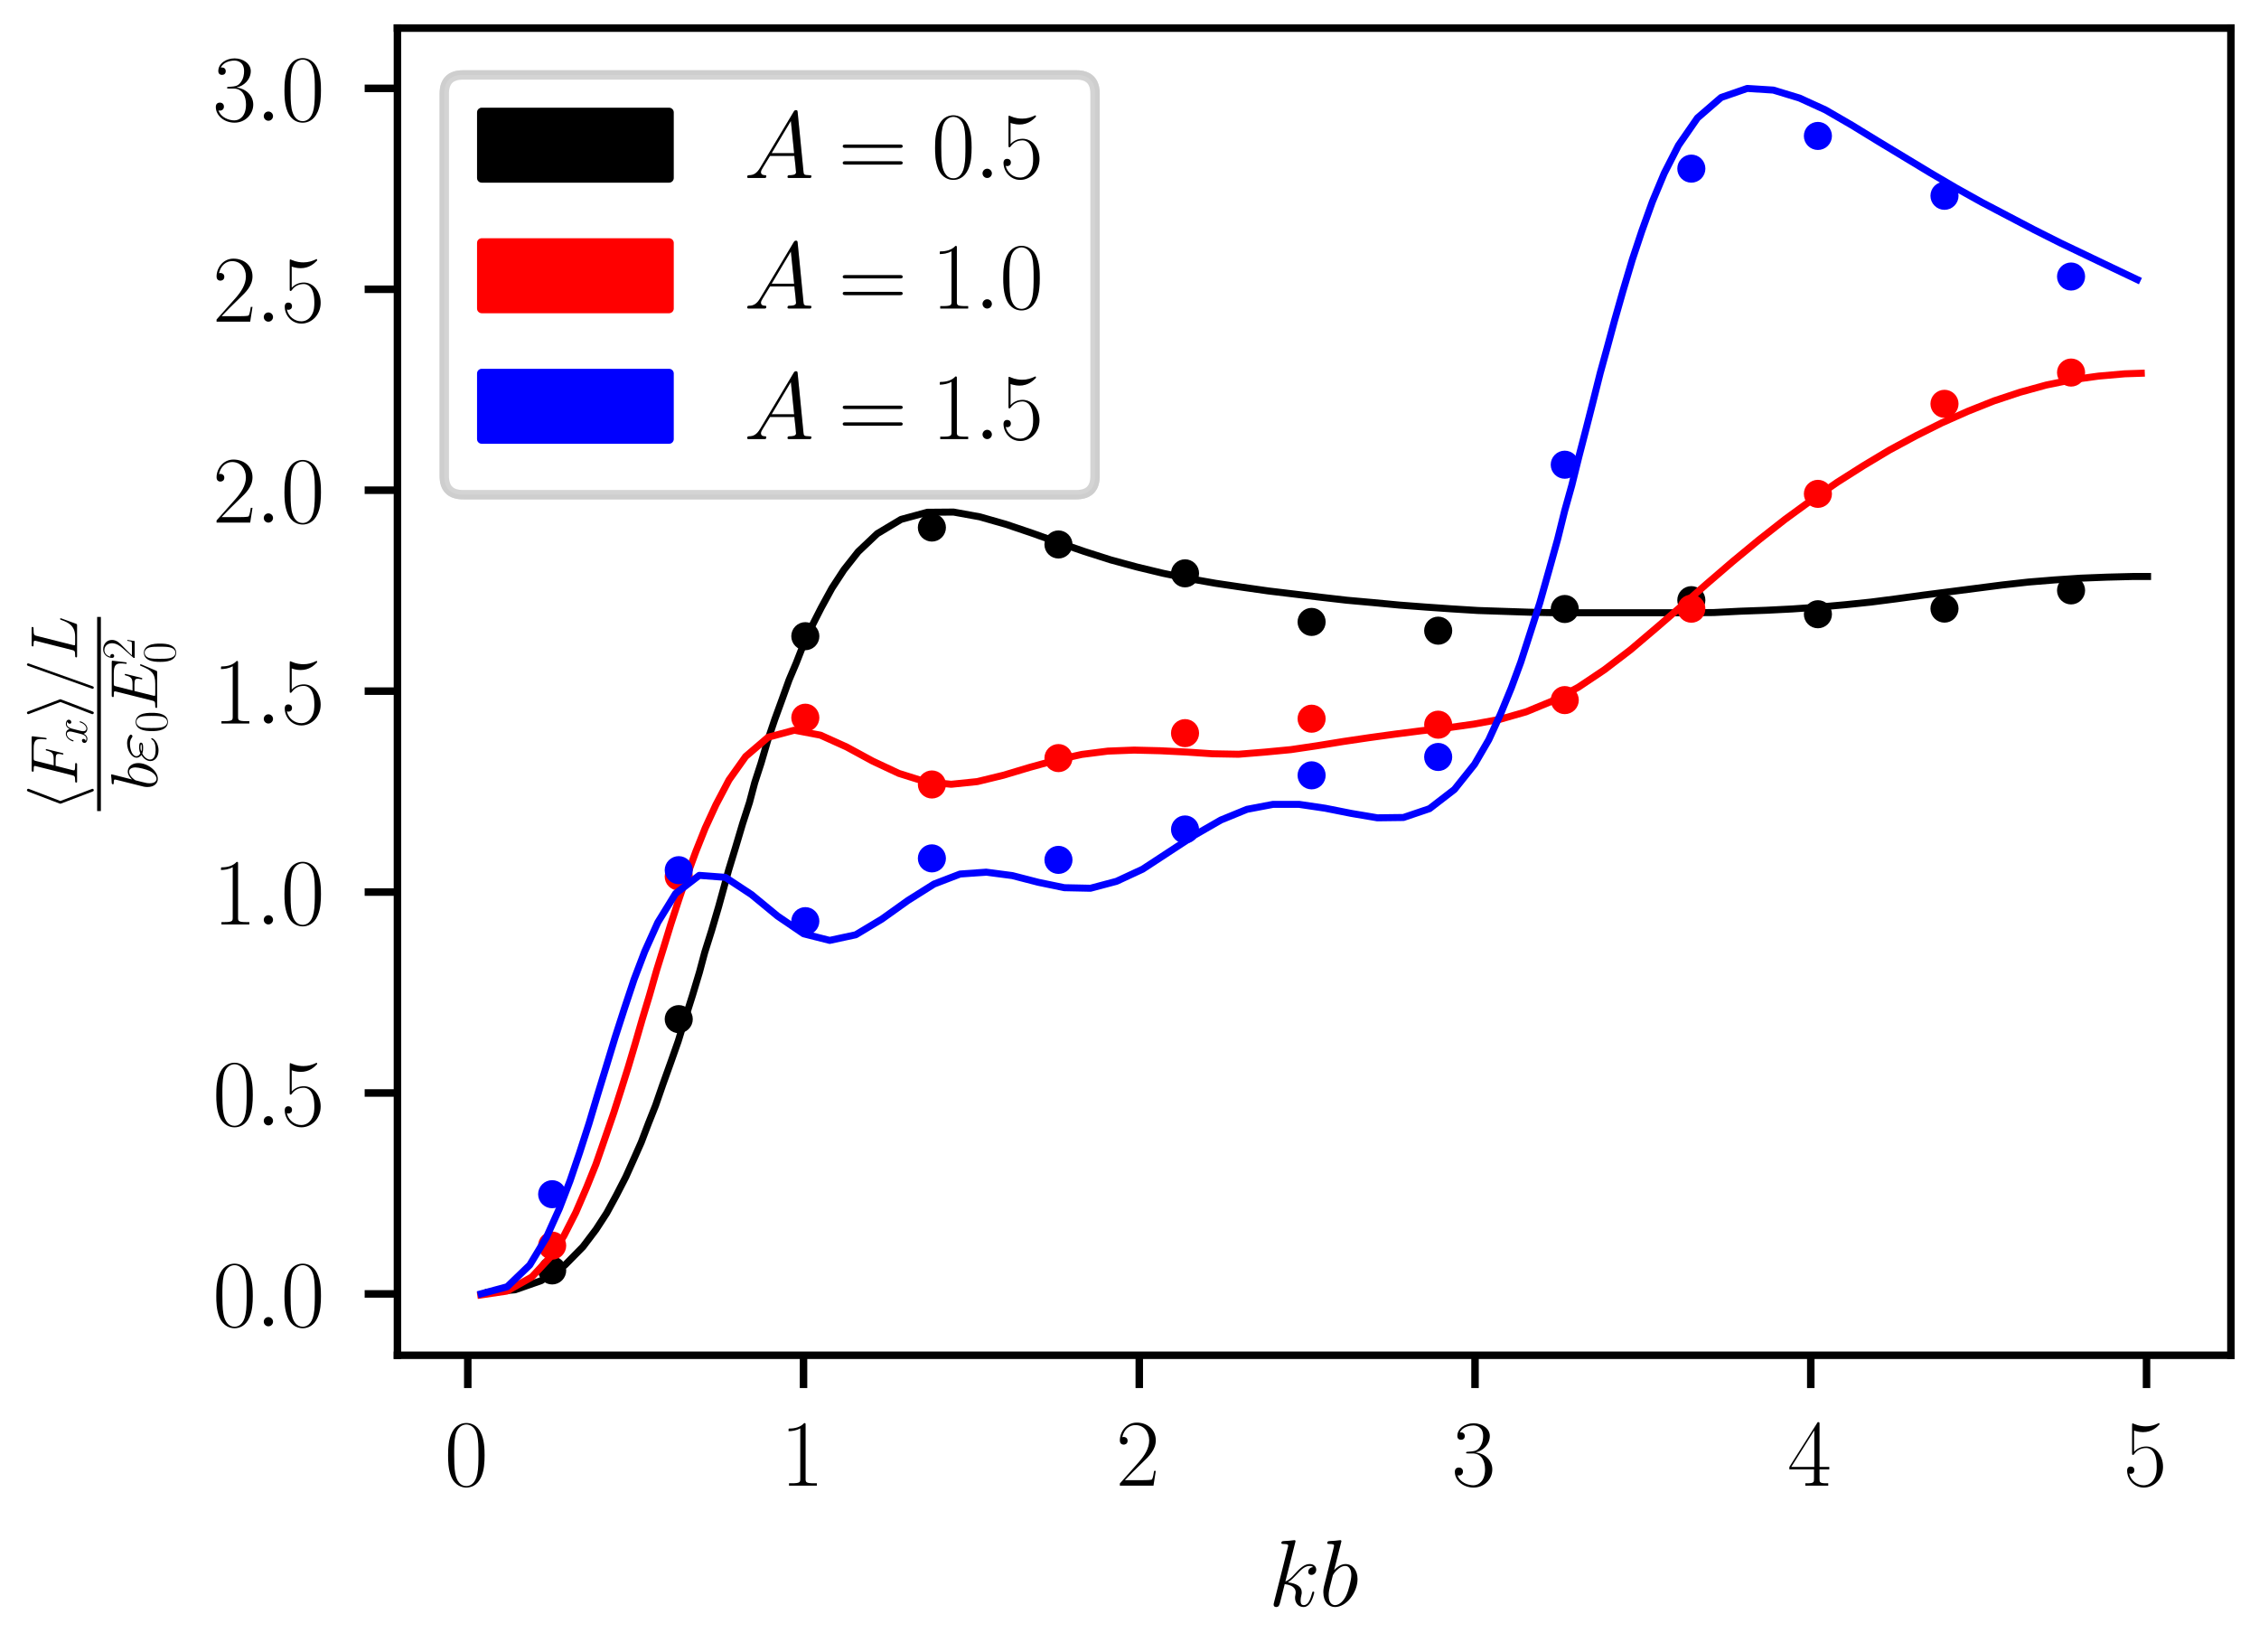 <?xml version="1.0" encoding="utf-8" standalone="no"?>
<!DOCTYPE svg PUBLIC "-//W3C//DTD SVG 1.1//EN"
  "http://www.w3.org/Graphics/SVG/1.1/DTD/svg11.dtd">
<svg xmlns:xlink="http://www.w3.org/1999/xlink" width="241.2pt" height="176.4pt" viewBox="0 0 241.2 176.4" xmlns="http://www.w3.org/2000/svg" version="1.1">
 <defs>
  <style type="text/css">*{stroke-linejoin: round; stroke-linecap: butt}</style>
 </defs>
 <g id="figure_1">
  <g id="patch_1">
   <path d="M 0 176.4 
L 241.2 176.4 
L 241.2 0 
L 0 0 
z
" style="fill: #ffffff"/>
  </g>
  <g id="axes_1">
   <g id="patch_2">
    <path d="M 42.436 144.688 
L 238.2 144.688 
L 238.2 3 
L 42.436 3 
z
" style="fill: #ffffff"/>
   </g>
   <g id="matplotlib.axis_1">
    <g id="xtick_1">
     <g id="line2d_1">
      <defs>
       <path id="mac8d23e874" d="M 0 0 
L 0 3.5 
" style="stroke: #000000; stroke-width: 0.8"/>
      </defs>
      <g>
       <use xlink:href="#mac8d23e874" x="49.946" y="144.688" style="stroke: #000000; stroke-width: 0.8"/>
      </g>
     </g>
     <g id="text_1">
      <!-- $\mathdefault{0}$ -->
      <g transform="translate(47.456 158.607) scale(0.1 -0.1)">
       <defs>
        <path id="CMR17-30" d="M 2688 2025 
C 2688 2416 2682 3080 2413 3591 
C 2176 4039 1798 4198 1466 4198 
C 1158 4198 768 4058 525 3597 
C 269 3118 243 2524 243 2025 
C 243 1661 250 1106 448 619 
C 723 -39 1216 -128 1466 -128 
C 1760 -128 2208 -7 2470 600 
C 2662 1042 2688 1559 2688 2025 
z
M 1466 -26 
C 1056 -26 813 325 723 812 
C 653 1188 653 1738 653 2096 
C 653 2588 653 2997 736 3387 
C 858 3929 1216 4096 1466 4096 
C 1728 4096 2067 3923 2189 3400 
C 2272 3036 2278 2607 2278 2096 
C 2278 1680 2278 1169 2202 792 
C 2067 95 1690 -26 1466 -26 
z
" transform="scale(0.016)"/>
       </defs>
       <use xlink:href="#CMR17-30" transform="scale(0.996)"/>
      </g>
     </g>
    </g>
    <g id="xtick_2">
     <g id="line2d_2">
      <g>
       <use xlink:href="#mac8d23e874" x="85.795" y="144.688" style="stroke: #000000; stroke-width: 0.8"/>
      </g>
     </g>
     <g id="text_2">
      <!-- $\mathdefault{1}$ -->
      <g transform="translate(83.305 158.607) scale(0.1 -0.1)">
       <defs>
        <path id="CMR17-31" d="M 1702 4058 
C 1702 4192 1696 4192 1606 4192 
C 1357 3916 979 3827 621 3827 
C 602 3827 570 3827 563 3808 
C 557 3795 557 3782 557 3648 
C 755 3648 1088 3686 1344 3839 
L 1344 461 
C 1344 236 1331 160 781 160 
L 589 160 
L 589 0 
C 896 0 1216 0 1523 0 
C 1830 0 2150 0 2458 0 
L 2458 160 
L 2266 160 
C 1715 160 1702 230 1702 458 
L 1702 4058 
z
" transform="scale(0.016)"/>
       </defs>
       <use xlink:href="#CMR17-31" transform="scale(0.996)"/>
      </g>
     </g>
    </g>
    <g id="xtick_3">
     <g id="line2d_3">
      <g>
       <use xlink:href="#mac8d23e874" x="121.644" y="144.688" style="stroke: #000000; stroke-width: 0.8"/>
      </g>
     </g>
     <g id="text_3">
      <!-- $\mathdefault{2}$ -->
      <g transform="translate(119.153 158.607) scale(0.1 -0.1)">
       <defs>
        <path id="CMR17-32" d="M 2669 989 
L 2554 989 
C 2490 536 2438 459 2413 420 
C 2381 369 1920 369 1830 369 
L 602 369 
C 832 619 1280 1072 1824 1597 
C 2214 1967 2669 2402 2669 3035 
C 2669 3790 2067 4224 1395 4224 
C 691 4224 262 3604 262 3030 
C 262 2780 448 2748 525 2748 
C 589 2748 781 2787 781 3010 
C 781 3207 614 3264 525 3264 
C 486 3264 448 3258 422 3245 
C 544 3790 915 4058 1306 4058 
C 1862 4058 2227 3617 2227 3035 
C 2227 2479 1901 2000 1536 1584 
L 262 146 
L 262 0 
L 2515 0 
L 2669 989 
z
" transform="scale(0.016)"/>
       </defs>
       <use xlink:href="#CMR17-32" transform="scale(0.996)"/>
      </g>
     </g>
    </g>
    <g id="xtick_4">
     <g id="line2d_4">
      <g>
       <use xlink:href="#mac8d23e874" x="157.493" y="144.688" style="stroke: #000000; stroke-width: 0.8"/>
      </g>
     </g>
     <g id="text_4">
      <!-- $\mathdefault{3}$ -->
      <g transform="translate(155.002 158.607) scale(0.1 -0.1)">
       <defs>
        <path id="CMR17-33" d="M 1414 2157 
C 1984 2157 2234 1662 2234 1090 
C 2234 320 1824 25 1453 25 
C 1114 25 563 194 390 693 
C 422 680 454 680 486 680 
C 640 680 755 782 755 948 
C 755 1133 614 1216 486 1216 
C 378 1216 211 1165 211 926 
C 211 335 787 -128 1466 -128 
C 2176 -128 2720 430 2720 1085 
C 2720 1707 2208 2157 1600 2227 
C 2086 2328 2554 2756 2554 3329 
C 2554 3820 2048 4179 1472 4179 
C 890 4179 378 3829 378 3329 
C 378 3110 544 3072 627 3072 
C 762 3072 877 3155 877 3321 
C 877 3486 762 3569 627 3569 
C 602 3569 570 3569 544 3557 
C 730 3959 1235 4032 1459 4032 
C 1683 4032 2106 3925 2106 3320 
C 2106 3143 2080 2828 1862 2550 
C 1670 2304 1453 2304 1242 2284 
C 1210 2284 1062 2269 1037 2269 
C 992 2263 966 2257 966 2208 
C 966 2163 973 2157 1101 2157 
L 1414 2157 
z
" transform="scale(0.016)"/>
       </defs>
       <use xlink:href="#CMR17-33" transform="scale(0.996)"/>
      </g>
     </g>
    </g>
    <g id="xtick_5">
     <g id="line2d_5">
      <g>
       <use xlink:href="#mac8d23e874" x="193.342" y="144.688" style="stroke: #000000; stroke-width: 0.8"/>
      </g>
     </g>
     <g id="text_5">
      <!-- $\mathdefault{4}$ -->
      <g transform="translate(190.851 158.607) scale(0.1 -0.1)">
       <defs>
        <path id="CMR17-34" d="M 2150 4122 
C 2150 4256 2144 4256 2029 4256 
L 128 1254 
L 128 1088 
L 1779 1088 
L 1779 457 
C 1779 224 1766 160 1318 160 
L 1197 160 
L 1197 0 
C 1402 0 1747 0 1965 0 
C 2182 0 2528 0 2733 0 
L 2733 160 
L 2611 160 
C 2163 160 2150 224 2150 457 
L 2150 1088 
L 2803 1088 
L 2803 1254 
L 2150 1254 
L 2150 4122 
z
M 1798 3703 
L 1798 1254 
L 256 1254 
L 1798 3703 
z
" transform="scale(0.016)"/>
       </defs>
       <use xlink:href="#CMR17-34" transform="scale(0.996)"/>
      </g>
     </g>
    </g>
    <g id="xtick_6">
     <g id="line2d_6">
      <g>
       <use xlink:href="#mac8d23e874" x="229.191" y="144.688" style="stroke: #000000; stroke-width: 0.8"/>
      </g>
     </g>
     <g id="text_6">
      <!-- $\mathdefault{5}$ -->
      <g transform="translate(226.7 158.607) scale(0.1 -0.1)">
       <defs>
        <path id="CMR17-35" d="M 730 3692 
C 794 3666 1056 3584 1325 3584 
C 1920 3584 2246 3911 2432 4100 
C 2432 4157 2432 4192 2394 4192 
C 2387 4192 2374 4192 2323 4163 
C 2099 4058 1837 3973 1517 3973 
C 1325 3973 1037 3999 723 4139 
C 653 4171 640 4171 634 4171 
C 602 4171 595 4164 595 4037 
L 595 2203 
C 595 2089 595 2057 659 2057 
C 691 2057 704 2070 736 2114 
C 941 2401 1222 2522 1542 2522 
C 1766 2522 2246 2382 2246 1289 
C 2246 1085 2246 715 2054 421 
C 1894 159 1645 25 1370 25 
C 947 25 518 320 403 814 
C 429 807 480 795 506 795 
C 589 795 749 840 749 1038 
C 749 1210 627 1280 506 1280 
C 358 1280 262 1190 262 1011 
C 262 454 704 -128 1382 -128 
C 2042 -128 2669 440 2669 1264 
C 2669 2030 2170 2624 1549 2624 
C 1222 2624 947 2503 730 2274 
L 730 3692 
z
" transform="scale(0.016)"/>
       </defs>
       <use xlink:href="#CMR17-35" transform="scale(0.996)"/>
      </g>
     </g>
    </g>
    <g id="text_7">
     <!-- $k b$ -->
     <g transform="translate(135.43 171.463) scale(0.1 -0.1)">
      <defs>
       <path id="CMMI12-6b" d="M 1798 4257 
C 1805 4283 1818 4321 1818 4352 
C 1818 4416 1754 4416 1741 4416 
C 1734 4416 1504 4393 1389 4377 
C 1280 4377 1184 4358 1069 4358 
C 915 4345 870 4339 870 4224 
C 870 4160 934 4160 998 4160 
C 1325 4160 1325 4103 1325 4040 
C 1325 4015 1325 4002 1293 3888 
L 378 248 
C 352 152 352 140 352 101 
C 352 -38 461 -64 525 -64 
C 704 -64 742 77 794 275 
L 1094 1469 
C 1555 1418 1830 1226 1830 920 
C 1830 881 1830 856 1811 760 
C 1786 664 1786 588 1786 556 
C 1786 185 2029 -64 2355 -64 
C 2650 -64 2803 204 2854 294 
C 2989 530 3072 888 3072 913 
C 3072 945 3046 971 3008 971 
C 2950 971 2944 945 2918 843 
C 2829 511 2694 64 2368 64 
C 2240 64 2157 128 2157 370 
C 2157 492 2182 632 2208 728 
C 2234 843 2234 849 2234 926 
C 2234 1303 1894 1514 1306 1590 
C 1536 1731 1766 1980 1856 2076 
C 2221 2484 2470 2689 2765 2689 
C 2912 2689 2950 2650 2995 2612 
C 2758 2586 2669 2420 2669 2293 
C 2669 2139 2790 2088 2880 2088 
C 3053 2088 3206 2235 3206 2440 
C 3206 2625 3059 2816 2771 2816 
C 2419 2816 2131 2567 1677 2056 
C 1613 1980 1376 1737 1139 1648 
L 1798 4257 
z
" transform="scale(0.016)"/>
       <path id="CMMI12-62" d="M 1478 4257 
C 1485 4283 1498 4321 1498 4352 
C 1498 4416 1434 4416 1421 4416 
C 1414 4416 1184 4393 1069 4377 
C 960 4377 864 4358 749 4358 
C 595 4345 550 4339 550 4224 
C 550 4160 614 4160 678 4160 
C 1005 4160 1005 4103 1005 4040 
C 1005 3996 954 3811 928 3696 
L 774 3085 
C 710 2831 346 1387 320 1272 
C 288 1114 288 1005 288 922 
C 288 274 653 -64 1069 -64 
C 1811 -64 2579 888 2579 1814 
C 2579 2401 2246 2816 1766 2816 
C 1434 2816 1133 2542 1011 2414 
L 1478 4257 
z
M 1075 64 
C 870 64 646 217 646 715 
C 646 926 666 1047 781 1494 
C 800 1577 902 1986 928 2069 
C 941 2120 1318 2689 1754 2689 
C 2035 2689 2163 2408 2163 2076 
C 2163 1769 1984 1047 1824 715 
C 1664 370 1370 64 1075 64 
z
" transform="scale(0.016)"/>
      </defs>
      <use xlink:href="#CMMI12-6b" transform="scale(0.996)"/>
      <use xlink:href="#CMMI12-62" transform="translate(54.079 0) scale(0.996)"/>
     </g>
    </g>
   </g>
   <g id="matplotlib.axis_2">
    <g id="ytick_1">
     <g id="line2d_7">
      <defs>
       <path id="m7ada09ef3b" d="M 0 0 
L -3.5 0 
" style="stroke: #000000; stroke-width: 0.8"/>
      </defs>
      <g>
       <use xlink:href="#m7ada09ef3b" x="42.436" y="138.137" style="stroke: #000000; stroke-width: 0.8"/>
      </g>
     </g>
     <g id="text_8">
      <!-- $\mathdefault{0.0}$ -->
      <g transform="translate(22.706 141.596) scale(0.1 -0.1)">
       <defs>
        <path id="CMMI12-3a" d="M 1178 307 
C 1178 492 1024 619 870 619 
C 685 619 557 466 557 313 
C 557 128 710 0 864 0 
C 1050 0 1178 153 1178 307 
z
" transform="scale(0.016)"/>
       </defs>
       <use xlink:href="#CMR17-30" transform="scale(0.996)"/>
       <use xlink:href="#CMMI12-3a" transform="translate(45.69 0) scale(0.996)"/>
       <use xlink:href="#CMR17-30" transform="translate(72.788 0) scale(0.996)"/>
      </g>
     </g>
    </g>
    <g id="ytick_2">
     <g id="line2d_8">
      <g>
       <use xlink:href="#m7ada09ef3b" x="42.436" y="116.686" style="stroke: #000000; stroke-width: 0.8"/>
      </g>
     </g>
     <g id="text_9">
      <!-- $\mathdefault{0.5}$ -->
      <g transform="translate(22.706 120.146) scale(0.1 -0.1)">
       <use xlink:href="#CMR17-30" transform="scale(0.996)"/>
       <use xlink:href="#CMMI12-3a" transform="translate(45.69 0) scale(0.996)"/>
       <use xlink:href="#CMR17-35" transform="translate(72.788 0) scale(0.996)"/>
      </g>
     </g>
    </g>
    <g id="ytick_3">
     <g id="line2d_9">
      <g>
       <use xlink:href="#m7ada09ef3b" x="42.436" y="95.236" style="stroke: #000000; stroke-width: 0.8"/>
      </g>
     </g>
     <g id="text_10">
      <!-- $\mathdefault{1.0}$ -->
      <g transform="translate(22.706 98.695) scale(0.1 -0.1)">
       <use xlink:href="#CMR17-31" transform="scale(0.996)"/>
       <use xlink:href="#CMMI12-3a" transform="translate(45.69 0) scale(0.996)"/>
       <use xlink:href="#CMR17-30" transform="translate(72.788 0) scale(0.996)"/>
      </g>
     </g>
    </g>
    <g id="ytick_4">
     <g id="line2d_10">
      <g>
       <use xlink:href="#m7ada09ef3b" x="42.436" y="73.785" style="stroke: #000000; stroke-width: 0.8"/>
      </g>
     </g>
     <g id="text_11">
      <!-- $\mathdefault{1.5}$ -->
      <g transform="translate(22.706 77.244) scale(0.1 -0.1)">
       <use xlink:href="#CMR17-31" transform="scale(0.996)"/>
       <use xlink:href="#CMMI12-3a" transform="translate(45.69 0) scale(0.996)"/>
       <use xlink:href="#CMR17-35" transform="translate(72.788 0) scale(0.996)"/>
      </g>
     </g>
    </g>
    <g id="ytick_5">
     <g id="line2d_11">
      <g>
       <use xlink:href="#m7ada09ef3b" x="42.436" y="52.334" style="stroke: #000000; stroke-width: 0.8"/>
      </g>
     </g>
     <g id="text_12">
      <!-- $\mathdefault{2.0}$ -->
      <g transform="translate(22.706 55.793) scale(0.1 -0.1)">
       <use xlink:href="#CMR17-32" transform="scale(0.996)"/>
       <use xlink:href="#CMMI12-3a" transform="translate(45.69 0) scale(0.996)"/>
       <use xlink:href="#CMR17-30" transform="translate(72.788 0) scale(0.996)"/>
      </g>
     </g>
    </g>
    <g id="ytick_6">
     <g id="line2d_12">
      <g>
       <use xlink:href="#m7ada09ef3b" x="42.436" y="30.883" style="stroke: #000000; stroke-width: 0.8"/>
      </g>
     </g>
     <g id="text_13">
      <!-- $\mathdefault{2.5}$ -->
      <g transform="translate(22.706 34.343) scale(0.1 -0.1)">
       <use xlink:href="#CMR17-32" transform="scale(0.996)"/>
       <use xlink:href="#CMMI12-3a" transform="translate(45.69 0) scale(0.996)"/>
       <use xlink:href="#CMR17-35" transform="translate(72.788 0) scale(0.996)"/>
      </g>
     </g>
    </g>
    <g id="ytick_7">
     <g id="line2d_13">
      <g>
       <use xlink:href="#m7ada09ef3b" x="42.436" y="9.433" style="stroke: #000000; stroke-width: 0.8"/>
      </g>
     </g>
     <g id="text_14">
      <!-- $\mathdefault{3.0}$ -->
      <g transform="translate(22.706 12.892) scale(0.1 -0.1)">
       <use xlink:href="#CMR17-33" transform="scale(0.996)"/>
       <use xlink:href="#CMMI12-3a" transform="translate(45.69 0) scale(0.996)"/>
       <use xlink:href="#CMR17-30" transform="translate(72.788 0) scale(0.996)"/>
      </g>
     </g>
    </g>
    <g id="text_15">
     <!-- $\frac{\left&lt; F_x \right&gt;/L}{b \varepsilon_0 E_0^2}$ -->
     <g transform="translate(13.062 86.589) rotate(-90) scale(0.1 -0.1)">
      <defs>
       <path id="CMSY10-68" d="M 2099 4557 
C 2131 4627 2131 4640 2131 4672 
C 2131 4742 2074 4800 2003 4800 
C 1946 4800 1901 4768 1856 4653 
L 736 1715 
C 723 1677 704 1638 704 1600 
C 704 1581 704 1568 736 1491 
L 1856 -1446 
C 1882 -1517 1914 -1600 2003 -1600 
C 2074 -1600 2131 -1542 2131 -1472 
C 2131 -1453 2131 -1440 2099 -1370 
L 966 1600 
L 2099 4557 
z
" transform="scale(0.016)"/>
       <path id="CMMI12-46" d="M 1901 2055 
L 2515 2055 
C 3002 2055 3040 1946 3040 1761 
C 3040 1678 3027 1589 2995 1448 
C 2982 1423 2976 1391 2976 1378 
C 2976 1333 3002 1308 3046 1308 
C 3098 1308 3104 1333 3130 1435 
L 3501 2935 
C 3501 2961 3482 2999 3437 2999 
C 3379 2999 3373 2974 3347 2863 
C 3213 2376 3085 2240 2528 2240 
L 1946 2240 
L 2362 3926 
C 2419 4154 2432 4154 2694 4154 
L 3552 4154 
C 4352 4154 4467 3918 4467 3464 
C 4467 3426 4467 3285 4448 3119 
C 4442 3094 4429 3011 4429 2985 
C 4429 2934 4461 2915 4499 2915 
C 4544 2915 4570 2941 4582 3055 
L 4717 4174 
C 4717 4195 4730 4263 4730 4277 
C 4730 4352 4672 4352 4557 4352 
L 1523 4352 
C 1402 4352 1338 4352 1338 4229 
C 1338 4154 1382 4154 1491 4154 
C 1888 4154 1888 4113 1888 4050 
C 1888 4018 1882 3992 1862 3922 
L 998 473 
C 941 249 928 185 480 185 
C 358 185 294 185 294 70 
C 294 0 352 0 390 0 
C 512 0 640 0 762 0 
L 1594 0 
C 1734 0 1888 0 2029 0 
C 2086 0 2163 0 2163 115 
C 2163 185 2125 185 1984 185 
C 1478 185 1466 229 1466 324 
C 1466 356 1478 406 1491 449 
L 1901 2055 
z
" transform="scale(0.016)"/>
       <path id="CMMI12-78" d="M 3034 2606 
C 2829 2567 2752 2414 2752 2293 
C 2752 2139 2874 2088 2963 2088 
C 3155 2088 3290 2254 3290 2427 
C 3290 2695 2982 2816 2714 2816 
C 2323 2816 2106 2433 2048 2312 
C 1901 2816 1504 2816 1389 2816 
C 736 2816 390 1980 390 1839 
C 390 1814 416 1782 461 1782 
C 512 1782 525 1820 538 1846 
C 755 2555 1184 2689 1370 2689 
C 1658 2689 1715 2420 1715 2267 
C 1715 2127 1677 1980 1600 1673 
L 1382 798 
C 1286 415 1101 64 762 64 
C 730 64 570 64 435 147 
C 666 192 717 383 717 460 
C 717 588 621 664 499 664 
C 346 664 179 530 179 326 
C 179 57 480 -64 755 -64 
C 1062 -64 1280 179 1414 441 
C 1517 64 1837 -64 2074 -64 
C 2726 -64 3072 773 3072 913 
C 3072 945 3046 971 3008 971 
C 2950 971 2944 939 2925 888 
C 2752 326 2381 64 2093 64 
C 1869 64 1747 230 1747 492 
C 1747 632 1773 734 1875 1156 
L 2099 2024 
C 2195 2408 2413 2689 2707 2689 
C 2720 2689 2899 2689 3034 2606 
z
" transform="scale(0.016)"/>
       <path id="CMSY10-69" d="M 1747 1491 
C 1779 1568 1779 1581 1779 1600 
C 1779 1619 1779 1632 1747 1709 
L 627 4653 
C 589 4762 550 4800 480 4800 
C 410 4800 352 4742 352 4672 
C 352 4653 352 4640 384 4570 
L 1517 1600 
L 384 -1357 
C 352 -1427 352 -1440 352 -1472 
C 352 -1542 410 -1600 480 -1600 
C 563 -1600 589 -1536 614 -1472 
L 1747 1491 
z
" transform="scale(0.016)"/>
       <path id="CMMI12-3d" d="M 2746 4562 
C 2746 4569 2784 4666 2784 4678 
C 2784 4755 2720 4800 2669 4800 
C 2637 4800 2579 4800 2528 4659 
L 384 -1363 
C 384 -1370 346 -1465 346 -1478 
C 346 -1555 410 -1600 461 -1600 
C 499 -1600 557 -1593 602 -1459 
L 2746 4562 
z
" transform="scale(0.016)"/>
       <path id="CMMI12-4c" d="M 2349 3861 
C 2406 4103 2426 4167 2989 4167 
C 3162 4167 3206 4167 3206 4288 
C 3206 4352 3136 4352 3110 4352 
C 2982 4352 2835 4352 2707 4352 
L 1850 4352 
C 1728 4352 1587 4352 1466 4352 
C 1414 4352 1344 4352 1344 4231 
C 1344 4167 1402 4167 1498 4167 
C 1888 4167 1888 4116 1888 4046 
C 1888 4034 1888 3995 1862 3899 
L 998 472 
C 941 249 928 185 480 185 
C 358 185 294 185 294 70 
C 294 0 333 0 461 0 
L 3328 0 
C 3469 0 3475 6 3520 121 
L 4013 1478 
C 4026 1510 4038 1548 4038 1567 
C 4038 1605 4006 1631 3974 1631 
C 3968 1631 3936 1631 3923 1605 
C 3910 1599 3910 1586 3859 1465 
C 3654 905 3366 185 2285 185 
L 1670 185 
C 1581 185 1568 185 1530 192 
C 1459 198 1453 211 1453 262 
C 1453 307 1466 345 1478 401 
L 2349 3861 
z
" transform="scale(0.016)"/>
       <path id="CMMI12-22" d="M 890 1427 
C 1094 1345 1312 1345 1434 1345 
C 1600 1345 1933 1345 1933 1550 
C 1933 1678 1811 1728 1485 1728 
C 1325 1728 1133 1709 909 1613 
C 710 1708 634 1852 634 1990 
C 634 2379 1261 2606 1830 2606 
C 1939 2606 2170 2606 2438 2411 
C 2477 2387 2496 2367 2541 2367 
C 2618 2367 2701 2449 2701 2526 
C 2701 2639 2330 2880 1888 2880 
C 1171 2880 493 2449 493 1972 
C 493 1734 646 1586 755 1509 
C 384 1301 166 961 166 652 
C 166 219 563 -128 1178 -128 
C 2022 -128 2362 424 2362 512 
C 2362 543 2336 568 2304 568 
C 2272 568 2259 549 2234 512 
C 2163 395 1997 146 1235 146 
C 838 146 314 245 314 686 
C 314 898 474 1214 890 1427 
z
M 1088 1518 
C 1261 1600 1427 1600 1472 1600 
C 1651 1600 1683 1583 1786 1545 
C 1677 1472 1664 1472 1434 1472 
C 1318 1472 1216 1472 1088 1518 
z
" transform="scale(0.016)"/>
       <path id="CMMI12-45" d="M 4448 1489 
C 4454 1508 4474 1554 4474 1579 
C 4474 1611 4448 1643 4410 1643 
C 4384 1643 4371 1637 4352 1617 
C 4339 1611 4339 1598 4282 1469 
C 3904 570 3629 185 2605 185 
L 1670 185 
C 1581 185 1568 185 1530 192 
C 1459 198 1453 211 1453 262 
C 1453 307 1466 345 1478 403 
L 1920 2176 
L 2554 2176 
C 3053 2176 3091 2066 3091 1874 
C 3091 1810 3091 1752 3046 1560 
C 3034 1534 3027 1508 3027 1489 
C 3027 1444 3059 1425 3098 1425 
C 3155 1425 3162 1469 3187 1559 
L 3552 3042 
C 3552 3073 3526 3105 3488 3105 
C 3430 3105 3424 3080 3398 2990 
C 3270 2501 3142 2361 2573 2361 
L 1965 2361 
L 2362 3930 
C 2419 4154 2432 4154 2694 4154 
L 3610 4154 
C 4397 4154 4557 3943 4557 3458 
C 4557 3451 4557 3273 4531 3062 
C 4525 3036 4518 2998 4518 2985 
C 4518 2934 4550 2915 4589 2915 
C 4634 2915 4659 2941 4672 3055 
L 4806 4174 
C 4806 4195 4819 4263 4819 4277 
C 4819 4352 4762 4352 4646 4352 
L 1523 4352 
C 1402 4352 1338 4352 1338 4229 
C 1338 4154 1382 4154 1491 4154 
C 1888 4154 1888 4114 1888 4052 
C 1888 4020 1882 3994 1862 3924 
L 998 473 
C 941 249 928 185 480 185 
C 358 185 294 185 294 70 
C 294 0 333 0 461 0 
L 3674 0 
C 3814 0 3821 6 3866 110 
L 4448 1489 
z
" transform="scale(0.016)"/>
      </defs>
      <use xlink:href="#CMSY10-68" transform="translate(0 48.319) scale(0.697)"/>
      <use xlink:href="#CMMI12-46" transform="translate(27.12 48.319) scale(0.697)"/>
      <use xlink:href="#CMMI12-78" transform="translate(71.324 37.858) scale(0.498)"/>
      <use xlink:href="#CMSY10-69" transform="translate(99.539 48.319) scale(0.697)"/>
      <use xlink:href="#CMMI12-3d" transform="translate(126.66 48.319) scale(0.697)"/>
      <use xlink:href="#CMMI12-4c" transform="translate(160.802 48.319) scale(0.697)"/>
      <use xlink:href="#CMMI12-62" transform="translate(22.475 -37.202) scale(0.697)"/>
      <use xlink:href="#CMMI12-22" transform="translate(51.508 -37.202) scale(0.697)"/>
      <use xlink:href="#CMR17-30" transform="translate(83.463 -47.663) scale(0.498)"/>
      <use xlink:href="#CMMI12-45" transform="translate(106.807 -37.202) scale(0.697)"/>
      <use xlink:href="#CMR17-32" transform="translate(161.443 -13.181) scale(0.498)"/>
      <use xlink:href="#CMR17-30" transform="translate(157.354 -56.449) scale(0.498)"/>
      <path d="M 0 22.914 
L 207.261 22.914 
L 207.261 26.899 
L 0 26.899 
L 0 22.914 
z
"/>
     </g>
    </g>
   </g>
   <g id="line2d_14">
    <path d="M 52.188 137.941 
L 54.987 137.698 
L 57.786 136.72 
L 60.331 135.046 
L 62.239 133.109 
L 63.639 131.259 
L 64.784 129.495 
L 65.802 127.623 
L 66.82 125.643 
L 67.711 123.656 
L 68.474 121.935 
L 69.237 119.927 
L 70.001 118.005 
L 70.764 115.795 
L 71.655 113.314 
L 72.418 111.148 
L 73.182 108.652 
L 73.945 106.242 
L 74.683 103.786 
L 75.243 101.686 
L 75.981 99.342 
L 76.719 96.832 
L 77.253 94.895 
L 77.788 92.924 
L 78.526 90.506 
L 79.289 87.938 
L 80.027 85.66 
L 80.587 83.543 
L 81.261 81.469 
L 81.961 79.073 
L 82.724 76.807 
L 83.488 74.712 
L 84.251 72.589 
L 85.015 70.782 
L 85.778 68.831 
L 86.669 66.88 
L 87.687 64.879 
L 88.832 62.784 
L 90.104 60.838 
L 91.631 58.901 
L 93.667 56.973 
L 96.212 55.449 
L 99.011 54.69 
L 101.81 54.667 
L 104.609 55.175 
L 107.408 55.973 
L 110.208 56.92 
L 113.007 57.921 
L 115.806 58.884 
L 118.605 59.776 
L 121.404 60.535 
L 124.204 61.208 
L 127.003 61.779 
L 129.802 62.272 
L 132.601 62.686 
L 135.401 63.086 
L 138.2 63.422 
L 140.999 63.758 
L 143.798 64.079 
L 146.597 64.33 
L 149.397 64.596 
L 152.196 64.807 
L 154.995 65.002 
L 157.794 65.175 
L 160.593 65.269 
L 163.393 65.362 
L 166.192 65.417 
L 168.991 65.417 
L 171.79 65.417 
L 174.59 65.417 
L 177.389 65.417 
L 180.188 65.417 
L 182.987 65.394 
L 185.786 65.253 
L 188.586 65.151 
L 191.385 65.01 
L 194.184 64.815 
L 196.983 64.564 
L 199.782 64.275 
L 202.582 63.915 
L 205.381 63.532 
L 208.18 63.172 
L 210.979 62.812 
L 213.778 62.452 
L 216.578 62.139 
L 219.377 61.912 
L 222.176 61.724 
L 224.975 61.615 
L 227.775 61.544 
L 229.301 61.544 
" clip-path="url(#pc75c68b8c5)" style="fill: none; stroke: #000000; stroke-width: 0.75; stroke-linecap: square"/>
   </g>
   <g id="line2d_15">
    <defs>
     <path id="m37b4bdf3c5" d="M 0 1 
C 0.265 1 0.52 0.895 0.707 0.707 
C 0.895 0.52 1 0.265 1 0 
C 1 -0.265 0.895 -0.52 0.707 -0.707 
C 0.52 -0.895 0.265 -1 0 -1 
C -0.265 -1 -0.52 -0.895 -0.707 -0.707 
C -0.895 -0.52 -1 -0.265 -1 0 
C -1 0.265 -0.895 0.52 -0.707 0.707 
C -0.52 0.895 -0.265 1 0 1 
z
" style="stroke: #000000"/>
    </defs>
    <g clip-path="url(#pc75c68b8c5)">
     <use xlink:href="#m37b4bdf3c5" x="58.956" y="135.628" style="stroke: #000000"/>
     <use xlink:href="#m37b4bdf3c5" x="72.471" y="108.801" style="stroke: #000000"/>
     <use xlink:href="#m37b4bdf3c5" x="85.986" y="67.919" style="stroke: #000000"/>
     <use xlink:href="#m37b4bdf3c5" x="99.5" y="56.32" style="stroke: #000000"/>
     <use xlink:href="#m37b4bdf3c5" x="113.015" y="58.127" style="stroke: #000000"/>
     <use xlink:href="#m37b4bdf3c5" x="126.53" y="61.209" style="stroke: #000000"/>
     <use xlink:href="#m37b4bdf3c5" x="140.044" y="66.396" style="stroke: #000000"/>
     <use xlink:href="#m37b4bdf3c5" x="153.559" y="67.33" style="stroke: #000000"/>
     <use xlink:href="#m37b4bdf3c5" x="167.074" y="65.016" style="stroke: #000000"/>
     <use xlink:href="#m37b4bdf3c5" x="180.589" y="64.073" style="stroke: #000000"/>
     <use xlink:href="#m37b4bdf3c5" x="194.103" y="65.575" style="stroke: #000000"/>
     <use xlink:href="#m37b4bdf3c5" x="207.618" y="64.973" style="stroke: #000000"/>
     <use xlink:href="#m37b4bdf3c5" x="221.133" y="63.029" style="stroke: #000000"/>
    </g>
   </g>
   <g id="line2d_16">
    <path d="M 51.334 138.248 
L 54.124 137.835 
L 56.787 136.329 
L 58.817 134.141 
L 60.212 131.927 
L 61.48 129.439 
L 62.621 126.794 
L 63.636 124.279 
L 64.65 121.358 
L 65.538 118.78 
L 66.299 116.4 
L 67.06 113.984 
L 67.821 111.424 
L 68.582 108.791 
L 69.343 106.267 
L 70.104 103.599 
L 70.865 101.147 
L 71.626 98.659 
L 72.513 95.937 
L 73.401 93.358 
L 74.289 90.934 
L 75.303 88.391 
L 76.445 85.909 
L 77.84 83.262 
L 79.615 80.765 
L 82.025 78.702 
L 84.815 77.955 
L 87.605 78.486 
L 90.395 79.745 
L 93.185 81.259 
L 95.975 82.567 
L 98.765 83.442 
L 101.556 83.728 
L 104.346 83.442 
L 107.136 82.764 
L 109.926 81.928 
L 112.716 81.161 
L 115.506 80.541 
L 118.296 80.187 
L 121.086 80.079 
L 123.876 80.148 
L 126.666 80.286 
L 129.456 80.472 
L 132.246 80.522 
L 135.037 80.295 
L 137.827 80.03 
L 140.617 79.617 
L 143.407 79.164 
L 146.197 78.751 
L 148.987 78.368 
L 151.777 78.014 
L 154.567 77.699 
L 157.357 77.306 
L 160.147 76.794 
L 162.937 75.998 
L 165.727 74.847 
L 168.518 73.372 
L 171.308 71.504 
L 174.098 69.37 
L 176.888 67 
L 179.551 64.696 
L 182.214 62.348 
L 185.004 59.949 
L 187.794 57.647 
L 190.585 55.454 
L 193.375 53.419 
L 196.165 51.491 
L 198.955 49.721 
L 201.745 48.049 
L 204.535 46.545 
L 207.325 45.148 
L 210.115 43.909 
L 212.905 42.798 
L 215.695 41.873 
L 218.485 41.106 
L 221.275 40.536 
L 224.066 40.152 
L 226.856 39.907 
L 228.631 39.848 
" clip-path="url(#pc75c68b8c5)" style="fill: none; stroke: #ff0000; stroke-width: 0.75; stroke-linecap: square"/>
   </g>
   <g id="line2d_17">
    <defs>
     <path id="m1dc2439901" d="M 0 1 
C 0.265 1 0.52 0.895 0.707 0.707 
C 0.895 0.52 1 0.265 1 0 
C 1 -0.265 0.895 -0.52 0.707 -0.707 
C 0.52 -0.895 0.265 -1 0 -1 
C -0.265 -1 -0.52 -0.895 -0.707 -0.707 
C -0.895 -0.52 -1 -0.265 -1 0 
C -1 0.265 -0.895 0.52 -0.707 0.707 
C -0.52 0.895 -0.265 1 0 1 
z
" style="stroke: #ff0000"/>
    </defs>
    <g clip-path="url(#pc75c68b8c5)">
     <use xlink:href="#m1dc2439901" x="58.956" y="132.978" style="fill: #ff0000; stroke: #ff0000"/>
     <use xlink:href="#m1dc2439901" x="72.471" y="93.576" style="fill: #ff0000; stroke: #ff0000"/>
     <use xlink:href="#m1dc2439901" x="85.986" y="76.622" style="fill: #ff0000; stroke: #ff0000"/>
     <use xlink:href="#m1dc2439901" x="99.5" y="83.75" style="fill: #ff0000; stroke: #ff0000"/>
     <use xlink:href="#m1dc2439901" x="113.015" y="80.933" style="fill: #ff0000; stroke: #ff0000"/>
     <use xlink:href="#m1dc2439901" x="126.53" y="78.269" style="fill: #ff0000; stroke: #ff0000"/>
     <use xlink:href="#m1dc2439901" x="140.044" y="76.728" style="fill: #ff0000; stroke: #ff0000"/>
     <use xlink:href="#m1dc2439901" x="153.559" y="77.367" style="fill: #ff0000; stroke: #ff0000"/>
     <use xlink:href="#m1dc2439901" x="167.074" y="74.742" style="fill: #ff0000; stroke: #ff0000"/>
     <use xlink:href="#m1dc2439901" x="180.589" y="64.984" style="fill: #ff0000; stroke: #ff0000"/>
     <use xlink:href="#m1dc2439901" x="194.103" y="52.724" style="fill: #ff0000; stroke: #ff0000"/>
     <use xlink:href="#m1dc2439901" x="207.618" y="43.112" style="fill: #ff0000; stroke: #ff0000"/>
     <use xlink:href="#m1dc2439901" x="221.133" y="39.774" style="fill: #ff0000; stroke: #ff0000"/>
    </g>
   </g>
   <g id="line2d_18">
    <path d="M 51.373 138.123 
L 54.158 137.37 
L 56.563 135.051 
L 58.335 132.117 
L 59.727 129.019 
L 60.867 126.055 
L 61.879 123.078 
L 62.892 119.938 
L 63.778 116.972 
L 64.664 114.081 
L 65.677 110.748 
L 66.689 107.609 
L 67.702 104.567 
L 68.841 101.576 
L 70.233 98.483 
L 72.132 95.397 
L 74.663 93.452 
L 77.448 93.664 
L 80.233 95.499 
L 83.017 97.794 
L 85.802 99.689 
L 88.587 100.395 
L 91.372 99.795 
L 94.156 98.124 
L 96.941 96.135 
L 99.726 94.381 
L 102.51 93.311 
L 105.295 93.111 
L 108.08 93.475 
L 110.864 94.193 
L 113.649 94.77 
L 116.434 94.829 
L 119.218 94.087 
L 122.003 92.793 
L 124.788 90.969 
L 127.572 89.145 
L 130.357 87.544 
L 133.142 86.403 
L 135.926 85.873 
L 138.711 85.873 
L 141.496 86.285 
L 144.28 86.838 
L 147.065 87.309 
L 149.85 87.274 
L 152.634 86.332 
L 155.293 84.282 
L 157.444 81.59 
L 158.963 78.975 
L 160.229 76.205 
L 161.368 73.435 
L 162.381 70.684 
L 163.393 67.545 
L 164.406 64.373 
L 165.419 60.781 
L 166.305 57.599 
L 167.064 54.535 
L 167.824 51.817 
L 168.583 48.753 
L 169.343 45.819 
L 170.102 42.842 
L 170.861 39.821 
L 171.621 37.06 
L 172.38 34.255 
L 173.266 31.138 
L 174.279 27.74 
L 175.292 24.698 
L 176.431 21.526 
L 177.697 18.497 
L 179.216 15.516 
L 181.241 12.594 
L 183.772 10.406 
L 186.557 9.441 
L 189.342 9.617 
L 192.126 10.464 
L 194.911 11.735 
L 197.696 13.348 
L 200.48 15.054 
L 203.265 16.737 
L 206.05 18.42 
L 208.834 20.055 
L 211.619 21.609 
L 214.404 23.068 
L 217.188 24.527 
L 219.973 25.927 
L 222.758 27.257 
L 225.542 28.587 
L 228.201 29.85 
" clip-path="url(#pc75c68b8c5)" style="fill: none; stroke: #0000ff; stroke-width: 0.75; stroke-linecap: square"/>
   </g>
   <g id="line2d_19">
    <defs>
     <path id="m15d3c4b225" d="M 0 1 
C 0.265 1 0.52 0.895 0.707 0.707 
C 0.895 0.52 1 0.265 1 0 
C 1 -0.265 0.895 -0.52 0.707 -0.707 
C 0.52 -0.895 0.265 -1 0 -1 
C -0.265 -1 -0.52 -0.895 -0.707 -0.707 
C -0.895 -0.52 -1 -0.265 -1 0 
C -1 0.265 -0.895 0.52 -0.707 0.707 
C -0.52 0.895 -0.265 1 0 1 
z
" style="stroke: #0000ff"/>
    </defs>
    <g clip-path="url(#pc75c68b8c5)">
     <use xlink:href="#m15d3c4b225" x="58.956" y="127.492" style="fill: #0000ff; stroke: #0000ff"/>
     <use xlink:href="#m15d3c4b225" x="72.471" y="92.9" style="fill: #0000ff; stroke: #0000ff"/>
     <use xlink:href="#m15d3c4b225" x="85.986" y="98.342" style="fill: #0000ff; stroke: #0000ff"/>
     <use xlink:href="#m15d3c4b225" x="99.5" y="91.639" style="fill: #0000ff; stroke: #0000ff"/>
     <use xlink:href="#m15d3c4b225" x="113.015" y="91.8" style="fill: #0000ff; stroke: #0000ff"/>
     <use xlink:href="#m15d3c4b225" x="126.53" y="88.554" style="fill: #0000ff; stroke: #0000ff"/>
     <use xlink:href="#m15d3c4b225" x="140.044" y="82.773" style="fill: #0000ff; stroke: #0000ff"/>
     <use xlink:href="#m15d3c4b225" x="153.559" y="80.813" style="fill: #0000ff; stroke: #0000ff"/>
     <use xlink:href="#m15d3c4b225" x="167.074" y="49.612" style="fill: #0000ff; stroke: #0000ff"/>
     <use xlink:href="#m15d3c4b225" x="180.589" y="18.003" style="fill: #0000ff; stroke: #0000ff"/>
     <use xlink:href="#m15d3c4b225" x="194.103" y="14.512" style="fill: #0000ff; stroke: #0000ff"/>
     <use xlink:href="#m15d3c4b225" x="207.618" y="20.902" style="fill: #0000ff; stroke: #0000ff"/>
     <use xlink:href="#m15d3c4b225" x="221.133" y="29.522" style="fill: #0000ff; stroke: #0000ff"/>
    </g>
   </g>
   <g id="patch_3">
    <path d="M 42.436 144.688 
L 42.436 3 
" style="fill: none; stroke: #000000; stroke-width: 0.8; stroke-linejoin: miter; stroke-linecap: square"/>
   </g>
   <g id="patch_4">
    <path d="M 238.2 144.688 
L 238.2 3 
" style="fill: none; stroke: #000000; stroke-width: 0.8; stroke-linejoin: miter; stroke-linecap: square"/>
   </g>
   <g id="patch_5">
    <path d="M 42.436 144.688 
L 238.2 144.688 
" style="fill: none; stroke: #000000; stroke-width: 0.8; stroke-linejoin: miter; stroke-linecap: square"/>
   </g>
   <g id="patch_6">
    <path d="M 42.436 3 
L 238.2 3 
" style="fill: none; stroke: #000000; stroke-width: 0.8; stroke-linejoin: miter; stroke-linecap: square"/>
   </g>
   <g id="legend_1">
    <g id="patch_7">
     <path d="M 49.436 52.812 
L 114.921 52.812 
Q 116.921 52.812 116.921 50.812 
L 116.921 10 
Q 116.921 8 114.921 8 
L 49.436 8 
Q 47.436 8 47.436 10 
L 47.436 50.812 
Q 47.436 52.812 49.436 52.812 
z
" style="fill: #ffffff; opacity: 0.8; stroke: #cccccc; stroke-linejoin: miter"/>
    </g>
    <g id="patch_8">
     <path d="M 51.436 19 
L 71.436 19 
L 71.436 12 
L 51.436 12 
z
" style="stroke: #000000; stroke-linejoin: miter"/>
    </g>
    <g id="text_16">
     <!-- $A = 0.5$ -->
     <g transform="translate(79.436 19) scale(0.1 -0.1)">
      <defs>
       <path id="CMMI12-41" d="M 1088 691 
C 864 314 646 186 339 186 
C 269 180 218 180 218 58 
C 218 24 250 0 294 0 
C 410 0 698 0 813 0 
C 998 0 1203 0 1382 0 
C 1421 0 1498 0 1498 122 
C 1498 180 1446 186 1408 186 
C 1261 186 1139 236 1139 388 
C 1139 476 1178 546 1261 685 
L 1747 1479 
L 3379 1479 
C 3386 1423 3386 1373 3392 1316 
C 3411 1152 3488 495 3488 376 
C 3488 186 3162 186 3059 186 
C 2989 186 2918 186 2918 70 
C 2918 0 2976 0 3014 0 
C 3123 0 3251 0 3360 0 
L 3725 0 
C 4115 0 4397 0 4403 0 
C 4448 0 4518 0 4518 122 
C 4518 186 4461 186 4365 186 
C 4013 186 4006 244 3987 434 
L 3597 4404 
C 3584 4531 3558 4544 3488 4544 
C 3424 4544 3386 4531 3328 4435 
L 1088 691 
z
M 1856 1664 
L 3142 3819 
L 3360 1664 
L 1856 1664 
z
" transform="scale(0.016)"/>
       <path id="CMR17-3d" d="M 4115 2017 
C 4211 2017 4307 2017 4307 2125 
C 4307 2240 4198 2240 4090 2240 
L 512 2240 
C 403 2240 294 2240 294 2125 
C 294 2017 390 2017 486 2017 
L 4115 2017 
z
M 4090 896 
C 4198 896 4307 896 4307 1011 
C 4307 1119 4211 1119 4115 1119 
L 486 1119 
C 390 1119 294 1119 294 1011 
C 294 896 403 896 512 896 
L 4090 896 
z
" transform="scale(0.016)"/>
      </defs>
      <use xlink:href="#CMMI12-41" transform="scale(0.996)"/>
      <use xlink:href="#CMR17-3d" transform="translate(100.802 0) scale(0.996)"/>
      <use xlink:href="#CMR17-30" transform="translate(200.191 0) scale(0.996)"/>
      <use xlink:href="#CMMI12-3a" transform="translate(245.881 0) scale(0.996)"/>
      <use xlink:href="#CMR17-35" transform="translate(272.978 0) scale(0.996)"/>
     </g>
    </g>
    <g id="patch_9">
     <path d="M 51.436 32.937 
L 71.436 32.937 
L 71.436 25.937 
L 51.436 25.937 
z
" style="fill: #ff0000; stroke: #ff0000; stroke-linejoin: miter"/>
    </g>
    <g id="text_17">
     <!-- $A = 1.0$ -->
     <g transform="translate(79.436 32.937) scale(0.1 -0.1)">
      <use xlink:href="#CMMI12-41" transform="scale(0.996)"/>
      <use xlink:href="#CMR17-3d" transform="translate(100.802 0) scale(0.996)"/>
      <use xlink:href="#CMR17-31" transform="translate(200.191 0) scale(0.996)"/>
      <use xlink:href="#CMMI12-3a" transform="translate(245.881 0) scale(0.996)"/>
      <use xlink:href="#CMR17-30" transform="translate(272.978 0) scale(0.996)"/>
     </g>
    </g>
    <g id="patch_10">
     <path d="M 51.436 46.875 
L 71.436 46.875 
L 71.436 39.875 
L 51.436 39.875 
z
" style="fill: #0000ff; stroke: #0000ff; stroke-linejoin: miter"/>
    </g>
    <g id="text_18">
     <!-- $A = 1.5$ -->
     <g transform="translate(79.436 46.875) scale(0.1 -0.1)">
      <use xlink:href="#CMMI12-41" transform="scale(0.996)"/>
      <use xlink:href="#CMR17-3d" transform="translate(100.802 0) scale(0.996)"/>
      <use xlink:href="#CMR17-31" transform="translate(200.191 0) scale(0.996)"/>
      <use xlink:href="#CMMI12-3a" transform="translate(245.881 0) scale(0.996)"/>
      <use xlink:href="#CMR17-35" transform="translate(272.978 0) scale(0.996)"/>
     </g>
    </g>
   </g>
   <g id="legend_2">
    <g id="patch_11">
     <path d="M 49.436 52.812 
L 114.921 52.812 
Q 116.921 52.812 116.921 50.812 
L 116.921 10 
Q 116.921 8 114.921 8 
L 49.436 8 
Q 47.436 8 47.436 10 
L 47.436 50.812 
Q 47.436 52.812 49.436 52.812 
z
" style="fill: #ffffff; opacity: 0.8; stroke: #cccccc; stroke-linejoin: miter"/>
    </g>
    <g id="patch_12">
     <path d="M 51.436 19 
L 71.436 19 
L 71.436 12 
L 51.436 12 
z
" style="stroke: #000000; stroke-linejoin: miter"/>
    </g>
    <g id="text_19">
     <!-- $A = 0.5$ -->
     <g transform="translate(79.436 19) scale(0.1 -0.1)">
      <use xlink:href="#CMMI12-41" transform="scale(0.996)"/>
      <use xlink:href="#CMR17-3d" transform="translate(100.802 0) scale(0.996)"/>
      <use xlink:href="#CMR17-30" transform="translate(200.191 0) scale(0.996)"/>
      <use xlink:href="#CMMI12-3a" transform="translate(245.881 0) scale(0.996)"/>
      <use xlink:href="#CMR17-35" transform="translate(272.978 0) scale(0.996)"/>
     </g>
    </g>
    <g id="patch_13">
     <path d="M 51.436 32.937 
L 71.436 32.937 
L 71.436 25.937 
L 51.436 25.937 
z
" style="fill: #ff0000; stroke: #ff0000; stroke-linejoin: miter"/>
    </g>
    <g id="text_20">
     <!-- $A = 1.0$ -->
     <g transform="translate(79.436 32.937) scale(0.1 -0.1)">
      <use xlink:href="#CMMI12-41" transform="scale(0.996)"/>
      <use xlink:href="#CMR17-3d" transform="translate(100.802 0) scale(0.996)"/>
      <use xlink:href="#CMR17-31" transform="translate(200.191 0) scale(0.996)"/>
      <use xlink:href="#CMMI12-3a" transform="translate(245.881 0) scale(0.996)"/>
      <use xlink:href="#CMR17-30" transform="translate(272.978 0) scale(0.996)"/>
     </g>
    </g>
    <g id="patch_14">
     <path d="M 51.436 46.875 
L 71.436 46.875 
L 71.436 39.875 
L 51.436 39.875 
z
" style="fill: #0000ff; stroke: #0000ff; stroke-linejoin: miter"/>
    </g>
    <g id="text_21">
     <!-- $A = 1.5$ -->
     <g transform="translate(79.436 46.875) scale(0.1 -0.1)">
      <use xlink:href="#CMMI12-41" transform="scale(0.996)"/>
      <use xlink:href="#CMR17-3d" transform="translate(100.802 0) scale(0.996)"/>
      <use xlink:href="#CMR17-31" transform="translate(200.191 0) scale(0.996)"/>
      <use xlink:href="#CMMI12-3a" transform="translate(245.881 0) scale(0.996)"/>
      <use xlink:href="#CMR17-35" transform="translate(272.978 0) scale(0.996)"/>
     </g>
    </g>
   </g>
  </g>
 </g>
 <defs>
  <clipPath id="pc75c68b8c5">
   <rect x="42.436" y="3" width="195.764" height="141.688"/>
  </clipPath>
 </defs>
</svg>
